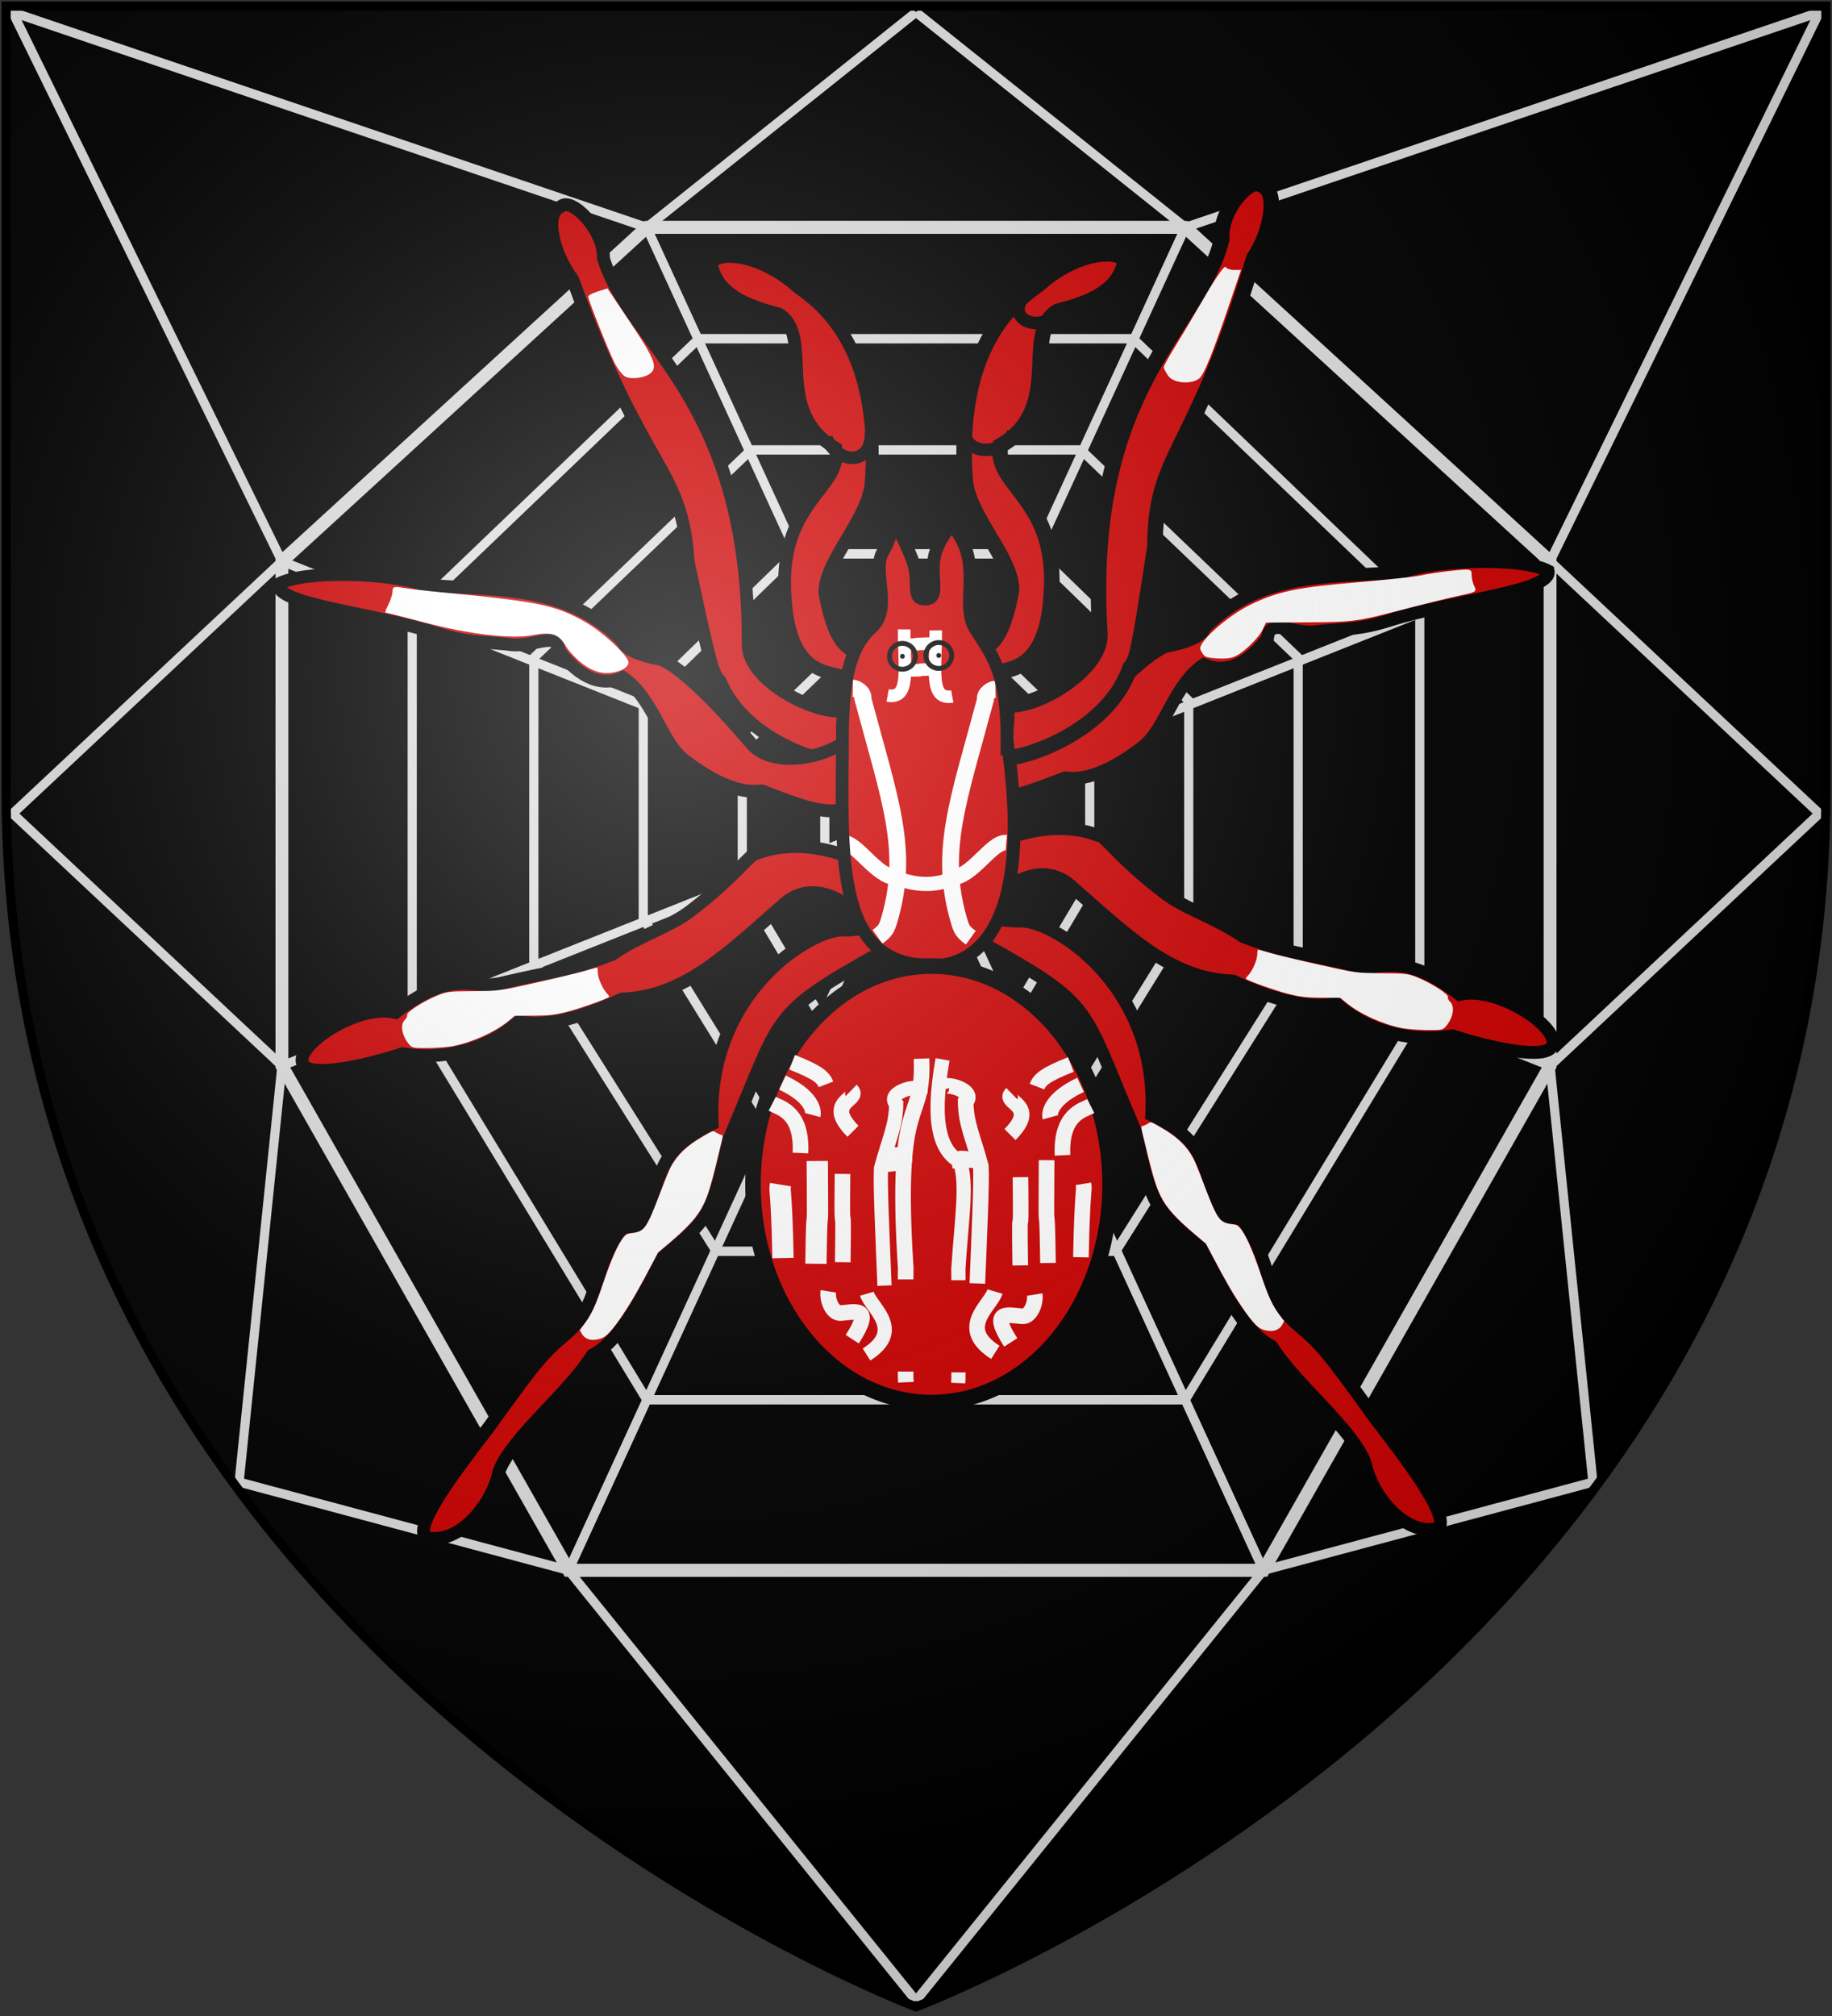 <?xml version="1.0" encoding="UTF-8" standalone="no"?>
<svg
   xmlns:dc="http://purl.org/dc/elements/1.1/"
   xmlns:cc="http://creativecommons.org/ns#"
   xmlns:rdf="http://www.w3.org/1999/02/22-rdf-syntax-ns#"
   xmlns:svg="http://www.w3.org/2000/svg"
   xmlns="http://www.w3.org/2000/svg"
   xmlns:xlink="http://www.w3.org/1999/xlink"
   xmlns:sodipodi="http://sodipodi.sourceforge.net/DTD/sodipodi-0.dtd"
   xmlns:inkscape="http://www.inkscape.org/namespaces/inkscape"
   width="600"
   height="660"
   id="svg2"
   version="1.1"
   inkscape:version="0.48.2 r9819"
   sodipodi:docname="House_Webber.svg">
  <rect width="100%" height="100%" fill="#333333" stroke="none"/>
  <sodipodi:namedview
     pagecolor="#ffffff"
     bordercolor="#666666"
     borderopacity="1"
     objecttolerance="10"
     gridtolerance="10"
     guidetolerance="10"
     inkscape:pageopacity="0"
     inkscape:pageshadow="2"
     inkscape:window-width="1366"
     inkscape:window-height="715"
     id="namedview22"
     showgrid="false"
     inkscape:zoom="0.71515154"
     inkscape:cx="67.706929"
     inkscape:cy="382.15063"
     inkscape:window-x="-8"
     inkscape:window-y="-8"
     inkscape:window-maximized="1"
     inkscape:current-layer="layer2" />
  <defs
     id="defs4">
    <radialGradient
       id="rg"
       gradientUnits="userSpaceOnUse"
       cx="220"
       cy="220"
       r="405">
      <stop
         style="stop-color:#fff;stop-opacity:.3"
         offset="0"
         id="stop7" />
      <stop
         style="stop-color:#fff;stop-opacity:.2"
         offset=".2"
         id="stop9" />
      <stop
         style="stop-color:#666;stop-opacity:.1"
         offset=".6"
         id="stop11" />
      <stop
         style="stop-color:#000;stop-opacity:.13"
         offset="1"
         id="stop13" />
    </radialGradient>
    <path
       id="shield"
       d="m2,2v257c0,286 298,398 298,398c0,0 298-112 298-398V2z" />
    <radialGradient
       inkscape:collect="always"
       xlink:href="#rg-7"
       id="radialGradient3055-1"
       gradientUnits="userSpaceOnUse"
       cx="220"
       cy="220"
       r="405" />
    <radialGradient
       id="rg-7"
       gradientUnits="userSpaceOnUse"
       cx="220"
       cy="220"
       r="405">
      <stop
         style="stop-color:#fff;stop-opacity:.3"
         offset="0"
         id="stop7-4" />
      <stop
         style="stop-color:#fff;stop-opacity:.2"
         offset=".2"
         id="stop9-0" />
      <stop
         style="stop-color:#666;stop-opacity:.1"
         offset=".6"
         id="stop11-9" />
      <stop
         style="stop-color:#000;stop-opacity:.13"
         offset="1"
         id="stop13-4" />
    </radialGradient>
    <radialGradient
       r="405"
       cy="220"
       cx="220"
       gradientUnits="userSpaceOnUse"
       id="radialGradient3074"
       xlink:href="#rg-7"
       inkscape:collect="always" />
  </defs>
  <g
     inkscape:groupmode="layer"
     id="layer2"
     inkscape:label="Elements"
     style="display:inline">
    <use
       height="1052.362"
       width="744.094"
       y="0"
       x="0"
       style="fill:#000000;display:inline"
       id="background"
       xlink:href="#shield" />
    <g
       id="g4262"
       style="stroke:#dddddd">
      <path
         inkscape:connector-curvature="0"
         id="path3157"
         d="M 92.332,348.932 4.145,266.345 92.332,183.758"
         style="fill:none;stroke:#dddddd;stroke-width:3;stroke-miterlimit:4;stroke-dasharray:none" />
      <path
         inkscape:connector-curvature="0"
         id="path3155"
         d="m 311.379,239.626 h -22.758 l -18.491,17.003 v 21.861 l 14.224,21.861 h 31.292"
         style="fill:none;stroke:#dddddd;stroke-width:3;stroke-miterlimit:4;stroke-dasharray:none" />
      <path
         inkscape:connector-curvature="0"
         id="path3153"
         d="m 324.18,212.906 h -48.361 l -32.715,31.577 v 45.18 l 25.887,43.48 h 62.016"
         style="fill:none;stroke:#dddddd;stroke-width:3;stroke-miterlimit:4;stroke-dasharray:none" />
      <path
         inkscape:connector-curvature="0"
         id="path3151"
         d="m 339.827,181.329 h -79.653 l -49.499,48.095 v 71.171 l 42.387,68.499 h 93.877"
         style="fill:none;stroke:#dddddd;stroke-width:3;stroke-miterlimit:4;stroke-dasharray:none" />
      <path
         inkscape:connector-curvature="0"
         id="path3149"
         d="M 354.05,147.322 H 245.95 l -71.119,68.013 v 99.59 l 59.74,94.732 h 130.859"
         style="fill:none;stroke:#dddddd;stroke-width:3;stroke-miterlimit:4;stroke-dasharray:none" />
      <path
         inkscape:connector-curvature="0"
         id="path3147"
         d="M 371.119,110.887 H 228.881 l -93.877,89.874 v 131.168 l 76.809,126.31 h 176.375"
         style="fill:none;stroke:#dddddd;stroke-width:3;stroke-miterlimit:4;stroke-dasharray:none" />
      <path
         inkscape:connector-curvature="0"
         id="path3145"
         d="M 388.188,74.451 H 211.812 L 92.332,183.758 V 348.932 L 186.209,514.107 h 227.581"
         style="fill:none;stroke:#dddddd;stroke-width:4.206" />
      <path
         inkscape:connector-curvature="0"
         id="path3143"
         d="M 300,654.991 186.209,514.107"
         style="fill:none;stroke:#dddddd;stroke-width:3;stroke-miterlimit:4;stroke-dasharray:none" />
      <path
         inkscape:connector-curvature="0"
         id="path3082"
         d="M 300,4.009 211.812,74.451"
         style="fill:none;stroke:#dddddd;stroke-width:3;stroke-miterlimit:4;stroke-dasharray:none" />
      <path
         inkscape:connector-curvature="0"
         id="path3137"
         d="m 507.668,348.932 88.188,-82.587 -88.188,-82.587"
         style="fill:none;stroke:#dddddd;stroke-width:3;stroke-miterlimit:4;stroke-dasharray:none" />
      <path
         inkscape:connector-curvature="0"
         id="path3135"
         d="m 288.621,239.626 h 22.758 l 18.491,17.003 v 21.861 l -14.224,21.861 h -31.292"
         style="fill:none;stroke:#dddddd;stroke-width:3;stroke-miterlimit:4;stroke-dasharray:none" />
      <path
         inkscape:connector-curvature="0"
         id="path3133"
         d="m 275.82,212.906 h 48.361 l 32.715,31.577 v 45.18 l -25.887,43.48 h -62.016"
         style="fill:none;stroke:#dddddd;stroke-width:3;stroke-miterlimit:4;stroke-dasharray:none" />
      <path
         inkscape:connector-curvature="0"
         id="path3131"
         d="m 260.173,181.329 h 79.653 l 49.499,48.095 v 71.171 l -42.387,68.499 h -93.877"
         style="fill:none;stroke:#dddddd;stroke-width:3;stroke-miterlimit:4;stroke-dasharray:none" />
      <path
         inkscape:connector-curvature="0"
         id="path3129"
         d="m 245.95,147.322 h 108.101 l 71.119,68.013 v 99.59 l -59.74,94.732 H 234.57"
         style="fill:none;stroke:#dddddd;stroke-width:3;stroke-miterlimit:4;stroke-dasharray:none" />
      <path
         inkscape:connector-curvature="0"
         id="path3127"
         d="m 228.881,110.887 h 142.238 l 93.877,89.874 v 131.168 l -76.809,126.31 h -176.375"
         style="fill:none;stroke:#dddddd;stroke-width:3;stroke-miterlimit:4;stroke-dasharray:none" />
      <path
         inkscape:connector-curvature="0"
         id="path3125"
         d="m 211.812,74.451 h 176.375 L 507.668,183.758 V 348.932 L 413.791,514.107 H 186.209"
         style="fill:none;stroke:#dddddd;stroke-width:4.206" />
      <path
         inkscape:connector-curvature="0"
         id="path3123"
         d="M 300,654.991 413.791,514.107"
         style="fill:none;stroke:#dddddd;stroke-width:3;stroke-miterlimit:4;stroke-dasharray:none" />
      <path
         inkscape:connector-curvature="0"
         id="use3084"
         d="M 300,4.009 388.188,74.451"
         style="fill:none;stroke:#dddddd;stroke-width:3;stroke-miterlimit:4;stroke-dasharray:none" />
      <path
         sodipodi:nodetypes="ccccccc"
         inkscape:connector-curvature="0"
         id="path3262"
         d="M 78.305,485.212 186.209,514.107 388.188,74.451 595.855,4.009 507.668,183.758 92.332,348.932 z"
         style="fill:none;stroke:#dddddd;stroke-width:3;stroke-miterlimit:4;stroke-opacity:1;stroke-dasharray:none;display:inline" />
      <path
         style="fill:none;stroke:#dddddd;stroke-width:3;stroke-miterlimit:4;stroke-opacity:1;stroke-dasharray:none;display:inline"
         d="M 521.695,485.212 413.791,514.107 211.812,74.451 4.145,4.009 92.332,183.758 507.668,348.932 z"
         id="path4137"
         inkscape:connector-curvature="0"
         sodipodi:nodetypes="ccccccc" />
    </g>
    <g
       id="g5238"
       transform="matrix(1.348,0,0,1.348,702.34,-273.282)">
      <g
         id="g4952">
        <path
           inkscape:connector-curvature="0"
           style="fill:#cc0000;fill-opacity:1;stroke:#000000;stroke-width:3.105;stroke-miterlimit:4;stroke-opacity:1;stroke-dasharray:none;display:inline"
           id="path8235-4-4-5-3"
           d="m -307.25,434.135 c 1.66,-8.11 -5.687,-5.275 -8.459,-5.528 -7.806,-0.713 -33.896,15.173 -32.266,47.079 -13.85,6.742 -11.447,11.878 -17.074,23.266 -1.605,3.249 -4.01,-0.062 -6.257,3.963 -5.892,9.502 -4.329,17.158 -12.256,23.846 -5.657,4.774 -7.137,6.533 -18.73,22.628 -4.544,6.096 -19.249,24.274 -15.12,26.722 7.613,1.907 15.87,-7.515 17.628,-16.041 3.11,-8.203 16.849,-18.951 22.67,-28.213 7.077,-3.544 13.026,-15.946 17.242,-23.912 11.75,-9.609 11.895,-10.819 15.938,-28.498 13.172,-30.748 9.552,-30.093 36.684,-45.313 z" />
        <path
           style="color:#000000;fill:#ffffff;fill-opacity:1;fill-rule:evenodd;stroke:none;stroke-width:0.874;marker:none;visibility:visible;display:inline;overflow:visible;enable-background:accumulate"
           d="m -378.214,527.912 c -0.807,-0.365 -1.198,-0.738 -1.601,-1.527 l -0.335,-0.656 0.871,-1.137 c 1.948,-2.542 2.869,-4.511 4.902,-10.485 2.065,-6.066 3.701,-9.65 5.071,-11.106 0.543,-0.578 0.739,-0.665 1.748,-0.778 2.348,-0.263 3.153,-0.927 4.464,-3.681 0.506,-1.062 1.682,-3.973 2.614,-6.467 0.932,-2.494 2.008,-5.125 2.392,-5.846 1.623,-3.049 3.916,-5.232 7.922,-7.545 2.479,-1.431 2.337,-1.388 3.08,-0.919 0.357,0.225 0.853,0.461 1.102,0.524 0.249,0.062 0.487,0.168 0.528,0.235 0.041,0.067 -0.037,0.589 -0.174,1.16 -2.524,10.551 -3.237,13.029 -4.497,15.619 -1.401,2.88 -3.71,5.455 -8.594,9.58 l -2.437,2.059 -1.288,2.447 c -3.52,6.687 -5.138,9.495 -7.402,12.847 -2.136,3.162 -3.583,4.827 -4.656,5.356 -1.158,0.571 -2.835,0.716 -3.71,0.321 l 0,0 z"
           id="path4928"
           inkscape:connector-curvature="0" />
      </g>
      <g
         id="g5034">
        <path
           inkscape:connector-curvature="0"
           style="fill:#cc0000;fill-opacity:1;stroke:#000000;stroke-width:3.105;stroke-miterlimit:4;stroke-opacity:1;stroke-dasharray:none;display:inline"
           id="path8235-4-4-5"
           d="m -280.217,422.85 c -6.231,-5.45 -11.613,-6.916 -9.56,-8.795 5.782,-5.292 21.959,-13.689 35.594,-8.418 1.65,-0.082 4.409,4.989 15.921,13.838 5.556,4.271 11.98,5.77 19.304,10.729 10.442,3.997 12.97,3.666 26.89,6.956 7.204,1.702 11.521,-3.837 25.647,7.1 9.137,-2.208 24.384,7.94 22.579,12.387 -1.263,3.721 -15.517,0.536 -24.324,-2.384 -8.91,1.577 -20.091,-0.503 -28.206,-7.793 -7.779,1.463 -16.922,-1.692 -25.1,-5.481 -15.17,-0.536 -25.49,-10.989 -39.531,-23.252 -6.732,-5.88 -15.93,-0.655 -19.215,5.112 z" />
        <path
           inkscape:connector-curvature="0"
           style="fill:none;stroke:none;display:inline"
           id="path8235-4-4-5-3-8-2-5-3-8"
           d="m -175.735,454.516 c 6.199,3.715 13.251,-7.155 7.302,-10.4" />
        <path
           inkscape:connector-curvature="0"
           style="fill:none;stroke:none;display:inline"
           id="path8235-4-4-5-3-8-2-5-3-6"
           d="m -226.659,440.435 c 6.199,3.715 13.251,-7.155 7.302,-10.4" />
        <path
           style="color:#000000;fill:#ffffff;fill-opacity:1;fill-rule:evenodd;stroke:none;stroke-width:1.748;marker:none;visibility:visible;display:inline;overflow:visible;enable-background:accumulate"
           d="m -180.419,452.428 c -4.679,-0.941 -10.153,-3.415 -13.348,-6.033 l -1.62,-1.327 -4.577,-0.029 c -3.785,-0.024 -5.211,-0.193 -8.247,-0.979 -3.05,-0.79 -9.577,-3.103 -10.11,-3.582 -0.081,-0.073 0.185,-0.486 0.59,-0.917 1.041,-1.109 2.162,-3.726 2.171,-5.067 0.004,-0.625 0.084,-1.136 0.177,-1.136 0.093,0 1.496,0.385 3.118,0.854 1.622,0.47 6.933,1.747 11.803,2.838 8.844,1.981 8.862,1.984 15.147,2.041 6.061,0.055 6.382,0.094 8.739,1.06 3.359,1.377 7.572,4.081 7.334,4.707 -0.102,0.269 0.133,0.787 0.522,1.15 1.28,1.193 0.744,4.077 -1.141,6.139 -0.668,0.731 -0.994,0.784 -4.591,0.745 -2.129,-0.023 -4.816,-0.231 -5.969,-0.463 z"
           id="path5019"
           inkscape:connector-curvature="0" />
      </g>
      <g
         transform="matrix(-1,0,0,1,-591.35,4.363)"
         id="g5040"
         style="display:inline">
        <path
           d="m -280.217,422.85 c -6.231,-5.45 -11.613,-6.916 -9.56,-8.795 5.782,-5.292 21.959,-13.689 35.594,-8.418 1.65,-0.082 4.409,4.989 15.921,13.838 5.556,4.271 11.98,5.77 19.304,10.729 10.442,3.997 12.97,3.666 26.89,6.956 7.204,1.702 11.521,-3.837 25.647,7.1 9.137,-2.208 24.384,7.94 22.579,12.387 -1.263,3.721 -15.517,0.536 -24.324,-2.384 -8.91,1.577 -20.091,-0.503 -28.206,-7.793 -7.779,1.463 -16.922,-1.692 -25.1,-5.481 -15.17,-0.536 -25.49,-10.989 -39.531,-23.252 -6.732,-5.88 -15.93,-0.655 -19.215,5.112 z"
           id="path5042"
           style="fill:#cc0000;fill-opacity:1;stroke:#000000;stroke-width:3.105;stroke-miterlimit:4;stroke-opacity:1;stroke-dasharray:none;display:inline"
           inkscape:connector-curvature="0" />
        <path
           d="m -175.735,454.516 c 6.199,3.715 13.251,-7.155 7.302,-10.4"
           id="path5044"
           style="fill:none;stroke:none;display:inline"
           inkscape:connector-curvature="0" />
        <path
           d="m -226.659,440.435 c 6.199,3.715 13.251,-7.155 7.302,-10.4"
           id="path5046"
           style="fill:none;stroke:none;display:inline"
           inkscape:connector-curvature="0" />
        <path
           inkscape:connector-curvature="0"
           id="path5048"
           d="m -180.419,452.428 c -4.679,-0.941 -10.153,-3.415 -13.348,-6.033 l -1.62,-1.327 -4.577,-0.029 c -3.785,-0.024 -5.211,-0.193 -8.247,-0.979 -3.05,-0.79 -9.577,-3.103 -10.11,-3.582 -0.081,-0.073 0.185,-0.486 0.59,-0.917 1.041,-1.109 2.162,-3.726 2.171,-5.067 0.004,-0.625 0.084,-1.136 0.177,-1.136 0.093,0 1.496,0.385 3.118,0.854 1.622,0.47 6.933,1.747 11.803,2.838 8.844,1.981 8.862,1.984 15.147,2.041 6.061,0.055 6.382,0.094 8.739,1.06 3.359,1.377 7.572,4.081 7.334,4.707 -0.102,0.269 0.133,0.787 0.522,1.15 1.28,1.193 0.744,4.077 -1.141,6.139 -0.668,0.731 -0.994,0.784 -4.591,0.745 -2.129,-0.023 -4.816,-0.231 -5.969,-0.463 z"
           style="color:#000000;fill:#ffffff;fill-opacity:1;fill-rule:evenodd;stroke:none;stroke-width:1.748;marker:none;visibility:visible;display:inline;overflow:visible;enable-background:accumulate" />
      </g>
      <g
         transform="matrix(-1,0,0,1,-589.181,-2.163)"
         id="g4956"
         style="display:inline">
        <path
           d="m -307.25,434.135 c 1.66,-8.11 -5.687,-5.275 -8.459,-5.528 -7.806,-0.713 -33.896,15.173 -32.266,47.079 -13.85,6.742 -11.447,11.878 -17.074,23.266 -1.605,3.249 -4.01,-0.062 -6.257,3.963 -5.892,9.502 -4.329,17.158 -12.256,23.846 -5.657,4.774 -7.137,6.533 -18.73,22.628 -4.544,6.096 -19.249,24.274 -15.12,26.722 7.613,1.907 15.87,-7.515 17.628,-16.041 3.11,-8.203 16.849,-18.951 22.67,-28.213 7.077,-3.544 13.026,-15.946 17.242,-23.912 11.75,-9.609 11.895,-10.819 15.938,-28.498 13.172,-30.748 9.552,-30.093 36.684,-45.313 z"
           id="path4958"
           style="fill:#cc0000;fill-opacity:1;stroke:#000000;stroke-width:3.105;stroke-miterlimit:4;stroke-opacity:1;stroke-dasharray:none;display:inline"
           inkscape:connector-curvature="0" />
        <path
           inkscape:connector-curvature="0"
           id="path4960"
           d="m -378.214,527.912 c -0.807,-0.365 -1.198,-0.738 -1.601,-1.527 l -0.335,-0.656 0.871,-1.137 c 1.948,-2.542 2.869,-4.511 4.902,-10.485 2.065,-6.066 3.701,-9.65 5.071,-11.106 0.543,-0.578 0.739,-0.665 1.748,-0.778 2.348,-0.263 3.153,-0.927 4.464,-3.681 0.506,-1.062 1.682,-3.973 2.614,-6.467 0.932,-2.494 2.008,-5.125 2.392,-5.846 1.623,-3.049 3.916,-5.232 7.922,-7.545 2.479,-1.431 2.337,-1.388 3.08,-0.919 0.357,0.225 0.853,0.461 1.102,0.524 0.249,0.062 0.487,0.168 0.528,0.235 0.041,0.067 -0.037,0.589 -0.174,1.16 -2.524,10.551 -3.237,13.029 -4.497,15.619 -1.401,2.88 -3.71,5.455 -8.594,9.58 l -2.437,2.059 -1.288,2.447 c -3.52,6.687 -5.138,9.495 -7.402,12.847 -2.136,3.162 -3.583,4.827 -4.656,5.356 -1.158,0.571 -2.835,0.716 -3.71,0.321 l 0,0 z"
           style="color:#000000;fill:#ffffff;fill-opacity:1;fill-rule:evenodd;stroke:none;stroke-width:0.874;marker:none;visibility:visible;display:inline;overflow:visible;enable-background:accumulate" />
      </g>
      <path
         d="m -287.094,362.849 c 2.187,4.735 0.698,4.94 7.628,3.727 1.72,-1.857 12.555,0.923 13.831,-19.071 1.936,-23.732 -13.917,-26.454 -12.322,-36.54 15.702,-8.961 5.01,-27.262 13.897,-32.613 7.17,-1.841 14.003,-4.382 16.017,-10.712 2.29,-4.445 -9.589,-5.393 -20.147,3.739 -2.59,2.479 -21,11.531 -18.325,47.885 0.656,8.915 11.589,19.261 11.236,26.935 -3.177,17.154 -8.002,12.851 -11.815,16.649 z"
         id="path8235-4-8-8"
         style="fill:#cc0000;fill-opacity:1;stroke:#000000;stroke-width:3.769;stroke-miterlimit:4;stroke-opacity:1;stroke-dasharray:none;display:inline"
         inkscape:connector-curvature="0" />
      <path
         d="m -308.783,363.485 c -2.187,4.735 -0.698,4.94 -7.628,3.727 -1.72,-1.857 -12.555,0.923 -13.831,-19.071 -1.936,-23.732 13.917,-26.454 12.322,-36.54 -15.702,-8.961 -5.01,-27.262 -13.897,-32.612 -7.17,-1.841 -14.003,-4.382 -16.017,-10.712 -2.29,-4.445 9.589,-5.393 20.147,3.739 2.59,2.479 21,11.531 18.325,47.885 -0.656,8.915 -11.589,19.261 -11.236,26.935 3.177,17.154 8.002,12.851 11.815,16.649 z"
         id="path8235-4-8-8-6"
         style="fill:#cc0000;fill-opacity:1;stroke:#000000;stroke-width:3.105;stroke-miterlimit:4;stroke-opacity:1;stroke-dasharray:none;display:inline"
         inkscape:connector-curvature="0" />
      <path
         d="m -315.683,375.229 c 0.31,8.272 2.937,13.194 0.161,12.989 -7.818,-0.575 -25.025,-6.582 -30.546,-20.119 -1.826,-1.754 -2.292,-3.514 -7.745,-28.872 -1.508,-23.421 -10.568,-20.787 -28.101,-68.672 -4.442,-5.819 -7.226,-15.989 -2.753,-17.727 2.425,-2.227 10.41,5.481 10.266,12.694 6.526,21.199 35.398,33.956 35.148,93.789 -0.037,8.939 17.121,17.484 23.57,15.917 z"
         id="path8235-4"
         style="fill:#cc0000;fill-opacity:1;stroke:#000000;stroke-width:3.105;stroke-miterlimit:4;stroke-opacity:1;stroke-dasharray:none;display:inline"
         inkscape:connector-curvature="0" />
      <path
         d="m -313.242,380.188 c 6.231,5.45 3.819,14.339 1.766,16.218 -5.782,5.292 -10.825,3.668 -24.46,-1.603 -1.65,0.082 -7.378,1.321 -18.891,-7.529 -5.556,-4.271 -7.526,-15.048 -14.85,-20.008 -6.227,2.734 -11.488,-1.217 -15.485,-6.415 -0.485,-5.31 -6.373,-0.544 -12.518,-1.654 -6.828,-0.707 -9.753,-0.326 -17.36,-2.73 -15.601,-4.93 -39.383,-6.95 -38.288,-11.933 6.459,-3.349 26.28,-2.763 35.087,0.157 15.327,1.739 34.117,-0.877 48.48,13.787 0.8,3.049 9.43,4.405 9.43,4.405 5.435,2.431 13.945,11.206 21.936,20.562 5.805,6.797 21.868,2.51 25.153,-3.256 z"
         id="path8235-4-4-0"
         style="fill:#cc0000;fill-opacity:1;stroke:#000000;stroke-width:3.105;stroke-miterlimit:4;stroke-opacity:1;stroke-dasharray:none;display:inline"
         inkscape:connector-curvature="0" />
      <path
         d="m -284.974,377.039 c -6.231,5.45 -3.819,14.339 -1.766,16.218 5.782,5.292 10.825,3.668 24.46,-1.603 1.65,0.082 7.378,1.321 18.891,-7.529 5.556,-4.271 7.526,-15.048 14.85,-20.008 6.227,2.734 11.488,-1.217 15.485,-6.415 0.485,-5.31 6.373,-0.544 12.518,-1.654 6.828,-0.707 9.753,-0.326 17.36,-2.73 15.601,-4.93 39.383,-6.95 38.288,-11.933 -6.459,-3.349 -26.28,-2.763 -35.087,0.157 -15.327,1.739 -34.117,-0.877 -48.48,13.787 -0.8,3.049 -9.43,4.404 -9.43,4.404 -5.435,2.431 -13.945,11.206 -21.936,20.562 -5.805,6.797 -21.868,2.51 -25.153,-3.256 z"
         id="path8235-4-4-0-8"
         style="fill:#cc0000;fill-opacity:1;stroke:#000000;stroke-width:3.105;stroke-miterlimit:4;stroke-opacity:1;stroke-dasharray:none;display:inline"
         inkscape:connector-curvature="0" />
      <path
         d="m -276.392,373.805 c 0.174,8.276 -2.161,13.343 0.598,12.977 7.771,-1.031 24.598,-8.034 29.318,-21.87 1.72,-1.857 2.082,-3.642 6.044,-29.275 0.136,-23.469 9.335,-21.369 24.038,-70.197 4.095,-6.069 6.279,-16.384 1.712,-17.858 -2.551,-2.081 -10.072,6.081 -9.506,13.272 -5.275,21.544 -33.352,35.967 -29.603,95.684 0.56,8.921 -16.069,18.455 -22.599,17.268 z"
         id="path8235-4-8"
         style="fill:#cc0000;fill-opacity:1;stroke:#000000;stroke-width:3.769;stroke-miterlimit:4;stroke-opacity:1;stroke-dasharray:none;display:inline"
         inkscape:connector-curvature="0" />
      <path
         d="m -276.341,382.652 c 8.35,56.5 -16.411,54.746 -18.879,54.481 -23.955,0 -21.106,-28.923 -21.106,-58.192 0.371,-10.046 1.316,-18.599 7.082,-23.801 5.188,-4.68 -0.056,-13.781 2.755,-18.412 2.119,-3.492 2.293,-6.633 2.293,-6.633 0.976,-0.59 3.725,5.692 4.817,8.562 2.036,5.352 -0.392,9.542 3.043,9.565 3.9,0.025 1.256,-5.168 2.355,-10.372 0.694,-3.284 3.593,-7.45 4.328,-7.45 8.022,9.277 1.527,18.859 5.74,25.316 4.426,6.785 7.572,10.935 7.572,26.937 z"
         id="path8235-3"
         style="fill:#cc0000;fill-opacity:1;stroke:none;display:inline"
         inkscape:connector-curvature="0" />
      <g
         transform="matrix(-1,0,0,1,-592.976,-4.390369e-6)"
         id="g5208"
         style="display:inline">
        <path
           d="m -303.79,415.723 c 4.202,2.563 10.632,1.953 14.604,-0.137"
           id="path5204"
           style="fill:none;stroke:#ffffff;stroke-width:3.455;stroke-miterlimit:4;stroke-opacity:1;stroke-dasharray:none;display:inline"
           inkscape:connector-curvature="0" />
        <path
           d="m -276.528,407.372 c -3.629,-0.31 -8.169,8.363 -13.318,8.516"
           id="path5206"
           style="fill:none;stroke:#ffffff;stroke-width:3.769;stroke-miterlimit:4;stroke-opacity:1;stroke-dasharray:none;display:inline"
           inkscape:connector-curvature="0" />
      </g>
      <path
         d="m -222.813,364.021 c -6.199,3.715 -12.141,-4.935 -6.191,-8.18"
         id="path8235-4-4-5-3-8-2-5-3-1"
         style="fill:none;stroke:none;display:inline"
         inkscape:connector-curvature="0" />
      <path
         d="m -375.11,367.578 c 6.199,3.715 12.141,-4.935 6.191,-8.18"
         id="path8235-4-4-5-3-8-2-5-3-1-3"
         style="fill:none;stroke:none;display:inline"
         inkscape:connector-curvature="0" />
      <path
         d="m -153.323,346.737 c -6.199,3.715 -12.141,-4.935 -6.191,-8.18"
         id="path8235-4-4-5-3-8-2-5-3-1-4"
         style="fill:none;stroke:none;display:inline"
         inkscape:connector-curvature="0" />
      <path
         d="m -436.222,351.179 c 6.199,3.715 12.141,-4.935 6.191,-8.18"
         id="path8235-4-4-5-3-8-2-5-3-1-4-5"
         style="fill:none;stroke:none;display:inline"
         inkscape:connector-curvature="0" />
      <path
         d="m -360.287,287.36 c 2.799,10.843 -10.618,11.284 -13.517,5.158"
         id="path8235-4-4-5-3-8-2-5-3-1-4-3"
         style="fill:none;stroke:none;display:inline"
         inkscape:connector-curvature="0" />
      <path
         d="m -239.708,288.577 c -2.799,10.843 10.618,11.284 13.517,5.158"
         id="path8235-4-4-5-3-8-2-5-3-1-4-3-7"
         style="fill:none;stroke:none;display:inline"
         inkscape:connector-curvature="0" />
      <path
         d="m -374.807,263.594 c 4.465,10.287 -6.177,11.284 -9.076,5.158"
         id="path8235-4-4-5-3-8-2-5-3-1-4-3-4"
         style="fill:none;stroke:none;display:inline"
         inkscape:connector-curvature="0" />
      <path
         d="m -223.814,257.57 c -4.465,10.287 6.177,11.284 9.076,5.158"
         id="path8235-4-4-5-3-8-2-5-3-1-4-3-4-2"
         style="fill:none;stroke:none;display:inline"
         inkscape:connector-curvature="0" />
      <path
         d="m -325.189,274.225 c 6.13,6.956 -5.066,10.173 -7.966,3.492"
         id="path8235-4-4-5-3-8-2-5-3-1-4-3-4-5"
         style="fill:none;stroke:none;display:inline"
         inkscape:connector-curvature="0" />
      <path
         d="m -271.751,274.011 c -6.13,6.956 5.066,10.173 7.966,3.492"
         id="path8235-4-4-5-3-8-2-5-3-1-4-3-4-5-8"
         style="fill:none;stroke:#000000;stroke-width:3.05;stroke-miterlimit:4;stroke-opacity:1;display:inline"
         inkscape:connector-curvature="0" />
      <path
         d="m -309.425,307.607 c 0.44,8.094 -7.911,8.182 -10.811,1.501"
         id="path8235-4-4-5-3-8-2-5-3-1-4-3-4-5-5"
         style="fill:none;stroke:#000000;stroke-width:3.05;stroke-miterlimit:4;stroke-opacity:1;display:inline"
         inkscape:connector-curvature="0" />
      <path
         d="m -286.214,305.386 c -2.716,7.525 8.48,9.035 11.38,2.354"
         id="path8235-4-4-5-3-8-2-5-3-1-4-3-4-5-84"
         style="fill:none;stroke:#000000;stroke-width:3.05;stroke-miterlimit:4;stroke-opacity:1;display:inline"
         inkscape:connector-curvature="0" />
      <path
         d="m -276.528,407.372 c -3.629,-0.31 -8.169,8.363 -13.318,8.516"
         id="path8235-4-4-5-3-8-2-5-3-1-4-3-4-5-59-2-4"
         style="fill:none;stroke:#ffffff;stroke-width:3.769;stroke-miterlimit:4;stroke-opacity:1;stroke-dasharray:none;display:inline"
         inkscape:connector-curvature="0" />
      <path
         d="m -301.341,355.595 c -0.071,9.27 1.624,17.053 -4.019,16.043"
         id="path8235-4-4-5-3-8-2-5-3-1-4-3-4-5-59-2-6"
         style="fill:none;stroke:#ffffff;stroke-width:3.05;stroke-miterlimit:4;stroke-opacity:1;display:inline"
         inkscape:connector-curvature="0" />
      <path
         d="m -293.679,355.824 c 0.071,9.27 -1.624,17.053 4.019,16.043"
         id="path8235-4-4-5-3-8-2-5-3-1-4-3-4-5-59-2-6-8"
         style="fill:none;stroke:#ffffff;stroke-width:3.05;stroke-miterlimit:4;stroke-opacity:1;display:inline"
         inkscape:connector-curvature="0" />
      <path
         d="m -293.379,365.246 c -9.101,0.24 0.446,0.172 -7.552,0.34"
         id="path8235-4-4-5-3-8-2-5-3-1-4-3-4-5-59-2-6-86"
         style="fill:none;stroke:#ffffff;stroke-width:3.05;stroke-miterlimit:4;stroke-opacity:1;display:inline"
         inkscape:connector-curvature="0" />
      <path
         d="m -294.268,359.009 c -9.1,0.24 0.447,0.172 -7.552,0.34"
         id="path8235-4-4-5-3-8-2-5-3-1-4-3-4-5-59-2-6-86-8"
         style="fill:none;stroke:#ffffff;stroke-width:3.05;stroke-miterlimit:4;stroke-opacity:1;display:inline"
         inkscape:connector-curvature="0" />
      <path
         d="m -301.184,362.124 a 0.589,0.589 0 0 1 -1.178,0 0.589,0.589 0 1 1 1.178,0 z"
         id="path8854"
         style="fill:#000000;stroke:#000000;stroke-width:6.281;stroke-miterlimit:4;stroke-opacity:1;stroke-dasharray:none"
         inkscape:connector-curvature="0" />
      <path
         d="m -292.351,361.927 a 0.589,0.589 0 0 1 -1.178,0 0.589,0.589 0 1 1 1.178,0 z"
         id="path8854-6"
         style="fill:#000000;stroke:#000000;stroke-width:6.281;stroke-miterlimit:4;stroke-opacity:1;stroke-dasharray:none"
         inkscape:connector-curvature="0" />
      <g
         id="g5021">
        <path
           inkscape:connector-curvature="0"
           style="fill:#cc0000;fill-opacity:1;stroke:#000000;stroke-width:3.769;stroke-miterlimit:4;stroke-opacity:1;stroke-dasharray:none;display:inline"
           id="path8235"
           d="m -251.328,490.359 c 0,29.269 -19.419,52.996 -43.375,52.996 -23.955,0 -43.375,-23.727 -43.375,-52.996 0,-29.269 19.419,-52.996 43.375,-52.996 23.955,0 43.375,23.727 43.375,52.996 z" />
        <path
           inkscape:connector-curvature="0"
           style="fill:none;stroke:#ffffff;stroke-width:3.795;stroke-miterlimit:4;stroke-opacity:1;stroke-dasharray:none;display:inline"
           id="path8235-4-4-5-3-8-2-5-3-1-4-3-4-5-59-2-6-86-5"
           d="m -297.13,459.834 c 0.66,16.864 -6.65,6.997 -3.84,50.869 0,0 -0.022,0.804 -0.025,2.758 m 0,22.377 c -0.003,2.739 0.009,1.132 0.076,2.593" />
        <path
           inkscape:connector-curvature="0"
           style="fill:none;stroke:#ffffff;stroke-width:3.45;stroke-miterlimit:4;stroke-opacity:1;stroke-dasharray:none;display:inline"
           id="path8235-4-4-5-3-8-2-5-3-1-4-3-4-5-59-2-6-86-5-3"
           d="m -292.021,460.03 c -2.83,16.051 -0.362,22.209 4.213,24.828 1.886,5.317 0.417,13.712 -0.373,26.041 0,0 0.022,0.804 0.025,2.758 m 0,22.377 c 0.003,2.739 -0.009,1.132 -0.076,2.593" />
        <path
           inkscape:connector-curvature="0"
           style="fill:none;stroke:#ffffff;stroke-width:3.795;stroke-miterlimit:4;stroke-opacity:1;stroke-dasharray:none;display:inline"
           id="path8235-4-4-5-3-8-2-5-3-1-4-3-4-5-59-2-6-86-5-6"
           d="m -292.289,467.489 c -0.68,-2.525 8.683,-0.071 5.877,2.858 0.088,5.36 1.761,8.41 3.691,15.587 0.231,4.091 -0.35,15.997 -0.845,28.499 m 4.293,1.973 c -1.013,3.423 -9.318,8.823 0.076,14.763" />
        <path
           inkscape:connector-curvature="0"
           style="fill:none;stroke:#ffffff;stroke-width:3.45;stroke-miterlimit:4;stroke-opacity:1;stroke-dasharray:none;display:inline"
           id="path8235-4-4-5-3-8-2-5-3-1-4-3-4-5-59-2-6-86-5-6-9"
           d="m -297.404,468.014 c 0.68,-2.525 -8.683,-0.071 -5.877,2.857 -0.088,5.36 -1.761,8.41 -3.691,15.587 -0.231,4.091 0.35,15.997 0.845,28.499 m -4.293,1.973 c 1.013,3.423 9.318,8.823 -0.076,14.763" />
        <path
           inkscape:connector-curvature="0"
           style="fill:none;stroke:#ffffff;stroke-width:3.795;stroke-miterlimit:4;stroke-opacity:1;stroke-dasharray:none;display:inline"
           id="path8235-4-4-5-3-8-2-5-3-1-4-3-4-5-59-2-6-86-5-6-9-5"
           d="m -289.665,484.611 c 11.821,-0.103 -6.191,-1.195 7.033,0.117 m 15.894,-0.232 c -0.161,25.29 0.042,3.827 0.333,24.966 m 8.612,-19.226 c 0.336,2.089 -0.257,0.308 -0.615,17.842" />
        <path
           inkscape:connector-curvature="0"
           style="fill:none;stroke:#ffffff;stroke-width:3.795;stroke-miterlimit:4;stroke-opacity:1;stroke-dasharray:none;display:inline"
           id="path8235-4-4-5-3-8-2-5-3-1-4-3-4-5-59-2-6-86-5-6-9-5-0"
           d="m -275.207,468.329 c -2.312,2.252 6.764,2.731 -0.426,9.931 m 2.547,10.367 c 0.231,21.364 -0.35,0.294 -0.06,21.433 m 3.508,7.076 c 0.336,2.089 -1.042,5.412 -2.97,5.28 -3.479,-0.239 -8.085,-1.758 -2.843,6.343" />
        <path
           inkscape:connector-curvature="0"
           style="fill:none;stroke:#ffffff;stroke-width:3.795;stroke-miterlimit:4;stroke-opacity:1;stroke-dasharray:none;display:inline"
           id="path8235-4-4-5-3-8-2-5-3-1-4-3-4-5-59-2-6-86-5-6-9-5-0-8"
           d="m -314.206,467.543 c 2.312,2.253 -6.764,2.731 0.426,9.931 m -2.547,10.367 c -0.231,21.364 0.35,0.294 0.06,21.433 m -3.508,7.076 c -0.336,2.089 1.042,5.412 2.97,5.28 3.479,-0.239 8.085,-1.758 2.843,6.343" />
        <path
           inkscape:connector-curvature="0"
           style="fill:none;stroke:#ffffff;stroke-width:5.175;stroke-miterlimit:4;stroke-opacity:1;stroke-dasharray:none;display:inline"
           id="path8235-4-4-5-3-8-2-5-3-1-4-3-4-5-59-2-6-86-5-6-9-5-05"
           d="m -300.313,484.025 c -11.821,-0.103 6.583,-0.41 -6.64,0.902 m -15.501,-0.232 c 0.161,25.29 -0.042,3.827 -0.333,24.966 m -8.612,-19.226 c -0.336,2.089 0.257,0.308 0.615,17.842" />
        <path
           inkscape:connector-curvature="0"
           style="fill:none;stroke:#ffffff;stroke-width:3.795;stroke-miterlimit:4;stroke-opacity:1;stroke-dasharray:none;display:inline"
           id="path8235-4-4-5-3-8-2-5-3-1-4-3-4-5-59-2-6-86-5-6-9-5-3"
           d="m -328.567,460.717 c 6.167,2.427 7.566,3.653 8.227,5.358 m -10.58,-0.424 c 8.445,3.982 7.37,7.893 7.37,7.893 m -9.856,-2.738 c 2.09,1.065 7.311,2.137 6.861,11.953" />
        <path
           inkscape:connector-curvature="0"
           style="fill:none;stroke:#ffffff;stroke-width:3.795;stroke-miterlimit:4;stroke-opacity:1;stroke-dasharray:none;display:inline"
           id="path8235-4-4-5-3-8-2-5-3-1-4-3-4-5-59-2-6-86-5-6-9-5-3-3"
           d="m -260.848,461.269 c -6.167,2.428 -7.566,3.653 -8.227,5.358 m 10.58,-0.424 c -8.445,3.982 -7.37,7.893 -7.37,7.893 m 9.856,-2.738 c -2.09,1.065 -7.311,2.137 -6.861,11.953" />
      </g>
      <path
         d="m -313.827,369.848 c 0.733,0.007 2.759,1.066 2.458,2.625 6.561,24.568 11.364,36.618 6.439,53.549 -0.642,2.206 -0.985,2.825 -2.902,4.214"
         id="path8235-4-4-5-3-8-2-5-3-1-4-3-4-5-59-1-5"
         style="fill:none;stroke:#ffffff;stroke-width:4.083;stroke-miterlimit:4;stroke-opacity:1;stroke-dasharray:none;display:inline"
         inkscape:connector-curvature="0" />
      <path
         d="m -279.158,370.08 c -0.733,0.007 -2.759,1.066 -2.458,2.624 -6.561,24.568 -11.364,36.618 -6.439,53.549 0.642,2.206 0.985,2.825 2.902,4.214"
         id="path8235-4-4-5-3-8-2-5-3-1-4-3-4-5-59-1-5-0"
         style="fill:none;stroke:#ffffff;stroke-width:4.083;stroke-miterlimit:4;stroke-opacity:1;stroke-dasharray:none;display:inline"
         inkscape:connector-curvature="0" />
      <path
         inkscape:connector-curvature="0"
         id="path4837"
         d="m -379.317,364.065 c -1.581,-1.163 -3.515,-3.198 -4.296,-4.522 -1.69,-2.864 -3.459,-3.419 -8.095,-2.539 -5.099,0.968 -15.29,-0.227 -26.026,-3.052 -5.131,-1.35 -9.467,-2.454 -9.634,-2.454 -0.168,0 0.147,-0.865 0.698,-1.923 0.552,-1.057 1.005,-2.509 1.007,-3.226 0.004,-1.089 0.377,-1.234 2.277,-0.885 1.25,0.23 5.576,0.734 9.613,1.12 23.575,2.254 27.67,3.095 34.814,7.146 4.452,2.525 10.631,8.288 10.631,9.914 0,0.644 -0.807,1.478 -1.793,1.853 -3.261,1.24 -6.18,0.785 -9.196,-1.433 l 0,0 z"
         style="color:#000000;fill:#ffffff;fill-opacity:1;fill-rule:evenodd;stroke:none;stroke-width:3.496;marker:none;visibility:visible;display:inline;overflow:visible;enable-background:accumulate" />
      <path
         inkscape:connector-curvature="0"
         id="path4839"
         d="m -369.206,294.137 c -0.676,-0.409 -1.814,-1.907 -2.529,-3.329 -1.501,-2.982 -6.38,-15.25 -6.38,-16.042 0,-0.293 1.052,-0.862 2.338,-1.265 l 2.338,-0.732 5.702,8.508 c 5.695,8.496 6.534,10.629 4.762,12.1 -1.422,1.18 -4.847,1.597 -6.231,0.759 l 0,0 z"
         style="color:#000000;fill:#ffffff;fill-opacity:1;fill-rule:evenodd;stroke:none;stroke-width:3.496;marker:none;visibility:visible;display:inline;overflow:visible;enable-background:accumulate" />
      <path
         inkscape:connector-curvature="0"
         id="path4841"
         d="m -237.197,294.011 c -0.599,-0.855 -1.088,-1.804 -1.088,-2.11 0,-0.306 1.313,-2.674 2.918,-5.263 1.605,-2.589 4.881,-8.103 7.281,-12.254 2.4,-4.151 4.566,-7.218 4.814,-6.817 0.248,0.402 1.198,0.73 2.11,0.73 l 1.659,0 -2.678,7.865 c -4.312,12.663 -6.318,17.596 -7.537,18.528 -1.943,1.485 -6.235,1.095 -7.478,-0.68 z"
         style="color:#000000;fill:#ffffff;fill-opacity:1;fill-rule:evenodd;stroke:none;stroke-width:3.496;marker:none;visibility:visible;display:inline;overflow:visible;enable-background:accumulate" />
      <path
         inkscape:connector-curvature="0"
         id="path4843"
         d="m -228.199,362.149 c -0.413,-0.283 -0.946,-1.046 -1.186,-1.697 -0.628,-1.704 6.516,-8.095 12.112,-10.835 6.587,-3.226 11.477,-4.256 25.871,-5.453 7.092,-0.59 14.152,-1.358 15.69,-1.708 1.538,-0.35 4.92,-0.855 7.516,-1.123 4.533,-0.467 4.719,-0.426 4.719,1.039 0,0.839 0.314,2.112 0.697,2.829 0.625,1.168 0.282,1.388 -3.321,2.119 -2.21,0.449 -8.895,2.089 -14.855,3.646 -10.291,2.688 -11.382,2.834 -21.664,2.904 l -10.827,0.074 -0.904,1.886 c -0.497,1.037 -2.21,3.003 -3.806,4.37 -2.414,2.067 -3.439,2.482 -6.097,2.473 -1.757,-0.006 -3.533,-0.242 -3.945,-0.524 l 0,0 z"
         style="color:#000000;fill:#ffffff;fill-opacity:1;fill-rule:evenodd;stroke:none;stroke-width:3.496;marker:none;visibility:visible;display:inline;overflow:visible;enable-background:accumulate" />
      <path
         inkscape:connector-curvature="0"
         style="fill:none;stroke:#000000;stroke-width:3.105;stroke-miterlimit:4;stroke-opacity:1;stroke-dasharray:none;display:inline"
         id="path5236"
         d="m -276.341,382.652 c 8.35,56.5 -16.411,54.746 -18.879,54.481 -23.955,0 -21.106,-28.923 -21.106,-58.192 0.371,-10.046 1.316,-18.599 7.082,-23.801 5.188,-4.68 -0.056,-13.781 2.755,-18.412 2.119,-3.492 2.293,-6.633 2.293,-6.633 0.976,-0.59 3.725,5.692 4.817,8.562 2.036,5.352 -0.392,9.542 3.043,9.565 3.9,0.025 1.256,-5.168 2.355,-10.372 0.694,-3.284 3.593,-7.45 4.328,-7.45 8.022,9.277 1.527,18.859 5.74,25.316 4.426,6.785 7.572,10.935 7.572,26.937 z" />
    </g>
  </g>
  <g
     inkscape:groupmode="layer"
     id="layer1"
     inkscape:label="Cover"
     style="display:inline"
     sodipodi:insensitive="true">
    <path
       d="m 2,2 v 257 c 0,286 298,398 298,398 0,0 298,-112 298,-398 V 2 z"
       id="shine"
       inkscape:connector-curvature="0"
       style="fill:url(#radialGradient3074);stroke:#000000;stroke-width:3" />
  </g>
</svg>
